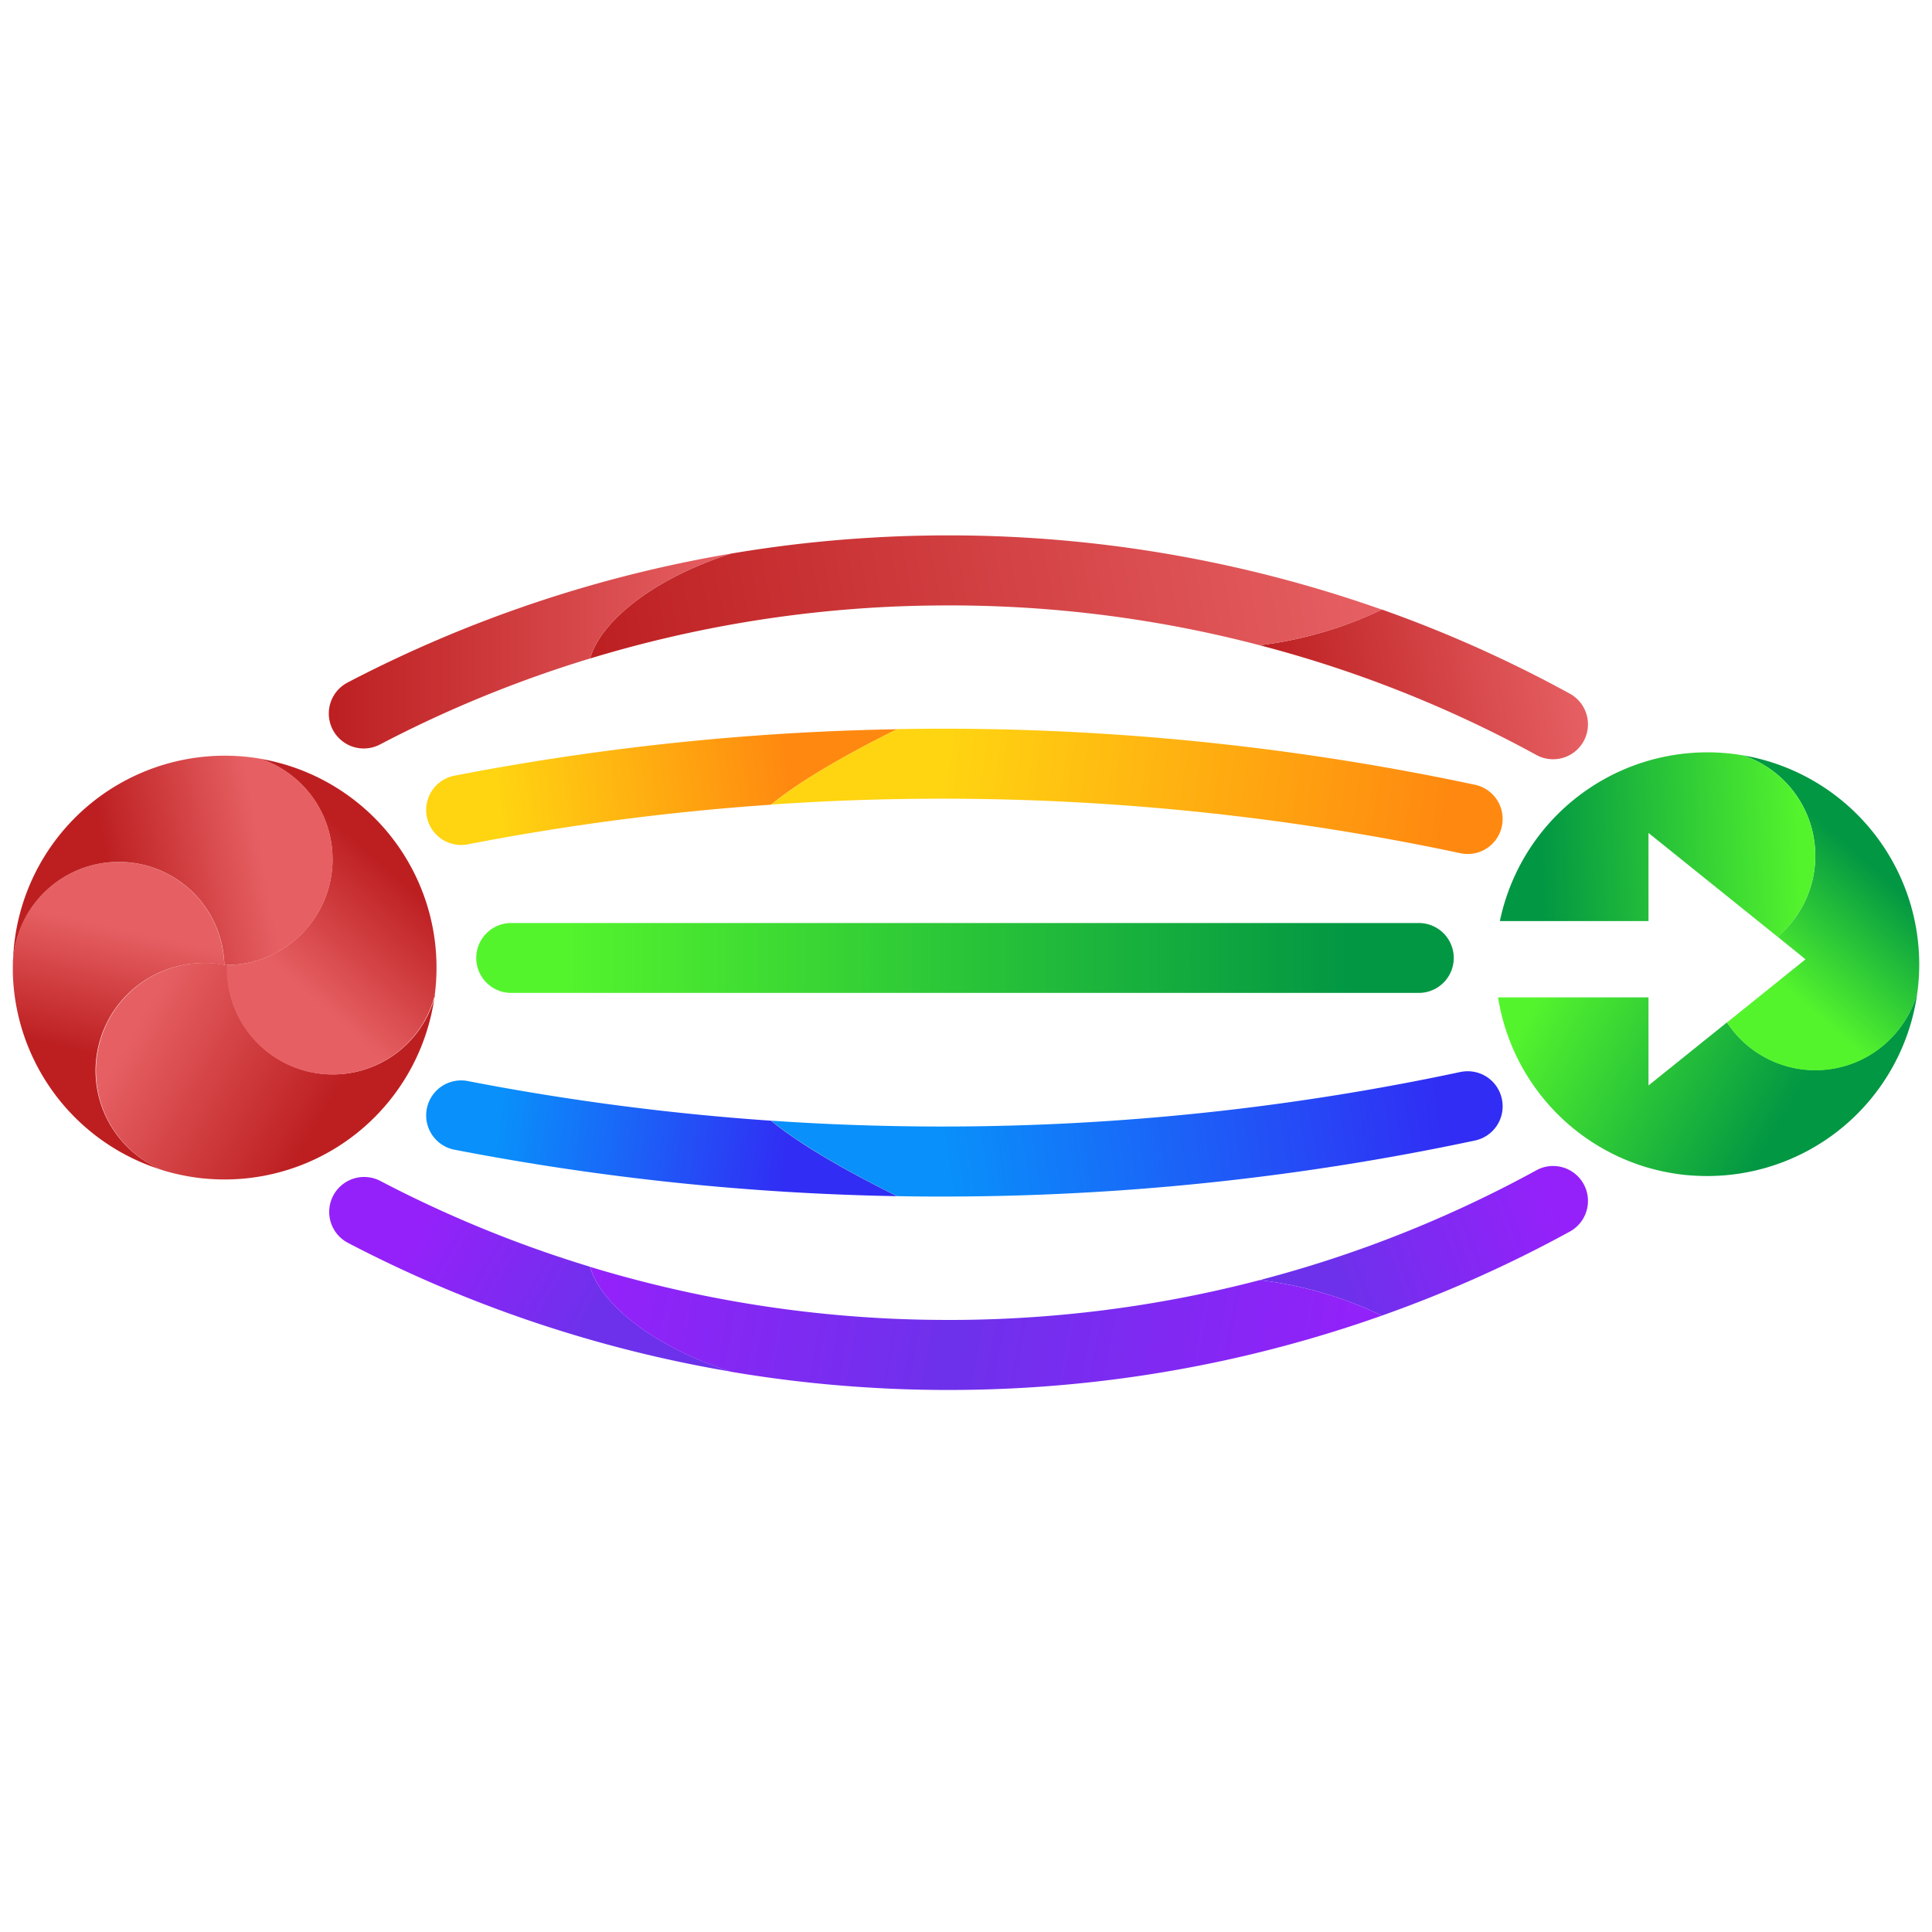 <svg id="Layer_1" data-name="Layer 1" xmlns="http://www.w3.org/2000/svg" xmlns:xlink="http://www.w3.org/1999/xlink" viewBox="0 0 512 512"><defs><style>.cls-1{fill:none;}.cls-2{fill:url(#linear-gradient);}.cls-3{fill:url(#linear-gradient-2);}.cls-4{fill:url(#linear-gradient-3);}.cls-5{fill:url(#linear-gradient-4);}.cls-6{fill:url(#linear-gradient-5);}.cls-7{fill:url(#linear-gradient-6);}.cls-8{fill:url(#linear-gradient-7);}.cls-9{fill:url(#linear-gradient-8);}.cls-10{fill:url(#linear-gradient-9);}.cls-11{fill:url(#linear-gradient-10);}.cls-12{fill:url(#linear-gradient-11);}.cls-13{fill:url(#linear-gradient-12);}.cls-14{fill:url(#linear-gradient-13);}.cls-15{fill:url(#linear-gradient-14);}.cls-16{fill:url(#linear-gradient-15);}.cls-17{fill:url(#linear-gradient-16);}.cls-18{fill:url(#linear-gradient-17);}.cls-19{fill:url(#linear-gradient-18);}</style><linearGradient id="linear-gradient" x1="25.8" y1="279.49" x2="33.28" y2="246.11" gradientUnits="userSpaceOnUse"><stop offset="0" stop-color="#bd1f21"/><stop offset="1" stop-color="#e66063"/></linearGradient><linearGradient id="linear-gradient-2" x1="87.55" y1="292.06" x2="40.05" y2="264.45" xlink:href="#linear-gradient"/><linearGradient id="linear-gradient-3" x1="98.91" y1="226.74" x2="72.94" y2="256.46" xlink:href="#linear-gradient"/><linearGradient id="linear-gradient-4" x1="29.29" y1="233.43" x2="69.53" y2="225.94" xlink:href="#linear-gradient"/><linearGradient id="linear-gradient-5" x1="208.64" y1="202.57" x2="132.37" y2="212.87" gradientUnits="userSpaceOnUse"><stop offset="0" stop-color="#ff8910"/><stop offset="1" stop-color="#ffd411"/></linearGradient><linearGradient id="linear-gradient-6" x1="381.87" y1="222.24" x2="250.85" y2="203.05" xlink:href="#linear-gradient-5"/><linearGradient id="linear-gradient-7" x1="148.8" y1="253.87" x2="357.49" y2="253.87" gradientUnits="userSpaceOnUse"><stop offset="0" stop-color="#54f42d"/><stop offset="1" stop-color="#029743"/></linearGradient><linearGradient id="linear-gradient-8" x1="87.14" y1="172.53" x2="193.78" y2="172.53" xlink:href="#linear-gradient"/><linearGradient id="linear-gradient-9" x1="337.57" y1="191.01" x2="418.04" y2="176.04" xlink:href="#linear-gradient"/><linearGradient id="linear-gradient-10" x1="157.16" y1="178.79" x2="362.31" y2="140.62" xlink:href="#linear-gradient"/><linearGradient id="linear-gradient-11" x1="208.64" y1="-559.9" x2="132.37" y2="-549.61" gradientTransform="matrix(1, 0, 0, -1, 0, -252.27)" gradientUnits="userSpaceOnUse"><stop offset="0" stop-color="#312df4"/><stop offset="1" stop-color="#0990fa"/></linearGradient><linearGradient id="linear-gradient-12" x1="381.87" y1="-540.24" x2="250.85" y2="-559.43" xlink:href="#linear-gradient-11"/><linearGradient id="linear-gradient-13" x1="110.51" y1="324.47" x2="156.83" y2="351.61" gradientUnits="userSpaceOnUse"><stop offset="0" stop-color="#9521fa"/><stop offset="1" stop-color="#6d31eb"/></linearGradient><linearGradient id="linear-gradient-14" x1="412.62" y1="319.74" x2="354.6" y2="341.26" xlink:href="#linear-gradient-13"/><linearGradient id="linear-gradient-15" x1="157.16" y1="-583.69" x2="362.31" y2="-621.86" gradientTransform="matrix(1, 0, 0, -1, 0, -252.27)" gradientUnits="userSpaceOnUse"><stop offset="0" stop-color="#9521fa"/><stop offset="0.47" stop-color="#6d31eb"/><stop offset="0.96" stop-color="#9122f9"/></linearGradient><linearGradient id="linear-gradient-16" x1="476.38" y1="289.45" x2="413.96" y2="253.17" gradientUnits="userSpaceOnUse"><stop offset="0" stop-color="#029743"/><stop offset="1" stop-color="#54f42d"/></linearGradient><linearGradient id="linear-gradient-17" x1="491.85" y1="225.85" x2="465.88" y2="255.56" xlink:href="#linear-gradient-16"/><linearGradient id="linear-gradient-18" x1="408.48" y1="225.92" x2="477.35" y2="223.16" xlink:href="#linear-gradient-16"/></defs><path class="cls-1" d="M54.87,255.21a26.44,26.44,0,0,1,4.3.47A24.4,24.4,0,0,1,54.87,255.21Z"/><path class="cls-1" d="M60.12,255.71v.17c-.22-.06-.45-.11-.68-.15l-.27,0a1.1,1.1,0,0,0,.26,0h.69Z"/><path class="cls-1" d="M59.17,255.68a24.4,24.4,0,0,1-4.3-.47A26.44,26.44,0,0,1,59.17,255.68Z"/><path class="cls-1" d="M68.93,201.07a56.25,56.25,0,0,0-16.65-.32,27.7,27.7,0,0,1,7.83-1.11A27.4,27.4,0,0,1,68.93,201.07Z"/><path class="cls-2" d="M59.43,255.7a1.1,1.1,0,0,1-.26,0,26.44,26.44,0,0,0-4.3-.47c-.32,0-.64,0-1,0a28.55,28.55,0,0,0-28.55,28.55v.07A28.54,28.54,0,0,0,42.79,310,56.19,56.19,0,0,1,3.4,257.71c0-.42,0-.85,0-1.29a28,28,0,0,1,28-28c.22,0,.46,0,.68,0A28,28,0,0,1,59.43,255.7Z"/><path class="cls-1" d="M54.87,255.21a26.44,26.44,0,0,1,4.3.47A24.4,24.4,0,0,1,54.87,255.21Z"/><path class="cls-1" d="M59.44,255.73l-.27,0a1.1,1.1,0,0,0,.26,0A0,0,0,0,1,59.44,255.73Z"/><path class="cls-3" d="M115.19,263.87a56.16,56.16,0,0,1-55.65,48.7c-1.94,0-3.85-.1-5.74-.28h0a57.54,57.54,0,0,1-10.94-2.24h0a28.54,28.54,0,0,1-17.43-26.23v-.07a28.55,28.55,0,0,1,28.55-28.55c.32,0,.64,0,1,0a25.73,25.73,0,0,1,4.3.47c.08,0,.17,0,.26,0a5.27,5.27,0,0,1,.69,0c0,.18,0,.53,0,.71a28,28,0,0,0,55.08,7.45Z"/><path class="cls-1" d="M42.83,310.05a57.54,57.54,0,0,0,10.94,2.24A28.43,28.43,0,0,1,42.83,310.05Z"/><path class="cls-4" d="M115.68,256.42a57.19,57.19,0,0,1-.49,7.45,28,28,0,0,1-55.08-7.45c0-.18,0-.35,0-.54v-.17a28,28,0,0,0,28-27.32,5.78,5.78,0,0,0,0-.72,28,28,0,0,0-19.22-26.6A56.17,56.17,0,0,1,115.19,249,57,57,0,0,1,115.68,256.42Z"/><path class="cls-5" d="M88.15,227.67a5.78,5.78,0,0,1,0,.72,28,28,0,0,1-28,27.32h-.69A28,28,0,0,0,32.1,228.41c-.22,0-.46,0-.68,0a28,28,0,0,0-28,28,56.16,56.16,0,0,1,65.55-55.35A28,28,0,0,1,88.15,227.67Z"/><path class="cls-1" d="M435.25,310.05a57.38,57.38,0,0,0,10.94,2.24A28.43,28.43,0,0,1,435.25,310.05Z"/><path class="cls-6" d="M237.75,193.25c-13.36,6.63-25.55,13.56-33.41,20a659.8,659.8,0,0,0-80.64,10.56,9.27,9.27,0,0,1-3.54-18.19A679.13,679.13,0,0,1,237.75,193.25Z"/><path class="cls-7" d="M398,219a9.23,9.23,0,0,1-9,7.32,9.06,9.06,0,0,1-1.94-.2,659.85,659.85,0,0,0-137.15-14.46h-.26q-22.65,0-45.29,1.56c7.86-6.41,20-13.34,33.41-20q5.94-.1,11.88-.11h.27a677.53,677.53,0,0,1,141,14.87A9.25,9.25,0,0,1,398,219Z"/><path class="cls-8" d="M376,263.13H135.47a9.26,9.26,0,1,1,0-18.52H376a9.26,9.26,0,0,1,0,18.52Z"/><path class="cls-9" d="M193.78,146.7c-19.76,6.3-34.41,17.45-37.42,27.81a321.28,321.28,0,0,0-55.65,22.78,9.26,9.26,0,0,1-8.62-16.4A342.81,342.81,0,0,1,193.78,146.7Z"/><path class="cls-10" d="M419.7,196.39a9.23,9.23,0,0,1-12.57,3.67A321.66,321.66,0,0,0,333.84,171,102.92,102.92,0,0,0,348.92,168a99.83,99.83,0,0,0,17.29-6.47A337.54,337.54,0,0,1,416,183.82,9.27,9.27,0,0,1,419.7,196.39Z"/><path class="cls-11" d="M366.21,161.56A99.83,99.83,0,0,1,348.92,168,102.92,102.92,0,0,1,333.84,171a321.62,321.62,0,0,0-36-7.27h0a325,325,0,0,0-45.53-3.29q-3.93,0-7.93.07a325.11,325.11,0,0,0-88,14c3-10.36,17.66-21.51,37.42-27.81h0a340.28,340.28,0,0,1,37.28-4.22q6.38-.39,12.94-.52a344.59,344.59,0,0,1,122.2,19.6Z"/><path class="cls-12" d="M237.75,317c-13.36-6.63-25.55-13.55-33.41-20a661.75,661.75,0,0,1-80.64-10.56,9.27,9.27,0,0,0-3.54,18.19A679.12,679.12,0,0,0,237.75,317Z"/><path class="cls-13" d="M398,291.21a9.23,9.23,0,0,0-9-7.32,9.74,9.74,0,0,0-1.94.19,658.5,658.5,0,0,1-137.15,14.46h-.26q-22.65,0-45.29-1.55c7.86,6.41,20,13.33,33.41,20q5.94.12,11.88.11h.27a677.52,677.52,0,0,0,141-14.86A9.25,9.25,0,0,0,398,291.21Z"/><path class="cls-14" d="M193.78,363.51c-19.76-6.3-34.41-17.45-37.42-27.81a321.28,321.28,0,0,1-55.65-22.78,9.26,9.26,0,0,0-8.62,16.39A342.78,342.78,0,0,0,193.78,363.51Z"/><path class="cls-15" d="M419.7,313.82a9.25,9.25,0,0,0-8.13-4.82,9.13,9.13,0,0,0-4.44,1.15,321.66,321.66,0,0,1-73.29,29.09,101.62,101.62,0,0,1,15.08,2.94,99.83,99.83,0,0,1,17.29,6.47A338.59,338.59,0,0,0,416,326.39,9.27,9.27,0,0,0,419.7,313.82Z"/><path class="cls-16" d="M366.21,348.65a99.83,99.83,0,0,0-17.29-6.47,101.62,101.62,0,0,0-15.08-2.94,323.93,323.93,0,0,1-36,7.26h0a326.44,326.44,0,0,1-45.53,3.3q-3.93,0-7.93-.07a325.89,325.89,0,0,1-88-14c3,10.36,17.66,21.51,37.42,27.81h0a340.28,340.28,0,0,0,37.28,4.22q6.38.39,12.94.52a346.14,346.14,0,0,0,54.12-3.1A342.51,342.51,0,0,0,366.21,348.65Z"/><path class="cls-1" d="M435.77,309.15a57.54,57.54,0,0,0,10.94,2.24A28.47,28.47,0,0,1,435.77,309.15Z"/><path class="cls-1" d="M461.88,200.17a56.31,56.31,0,0,0-16.66-.32,28.07,28.07,0,0,1,16.66.32Z"/><path class="cls-17" d="M481.08,283.57a28,28,0,0,1-23.41-12.63l-20.8,16.72V264.31H397a56.18,56.18,0,0,0,38.71,44.83h0a57.38,57.38,0,0,0,10.94,2.24h0c1.89.18,3.81.28,5.74.28A56.17,56.17,0,0,0,508.13,263,28.07,28.07,0,0,1,481.08,283.57Z"/><path class="cls-18" d="M508.62,255.53a57.15,57.15,0,0,1-.49,7.44,28,28,0,0,1-50.46,8l20.8-16.74-7.41-6a27.91,27.91,0,0,0,10-20.74c0-.25,0-.49,0-.73a28,28,0,0,0-19.21-26.6,56.17,56.17,0,0,1,46.26,47.91A57.19,57.19,0,0,1,508.62,255.53Z"/><path class="cls-19" d="M461.87,200.17a56.17,56.17,0,0,0-64.39,43.93h39.39V220.74l20.8,16.73,13.39,10.77a27.91,27.91,0,0,0,10-20.74c0-.25,0-.49,0-.73A28,28,0,0,0,461.87,200.17Z"/></svg>